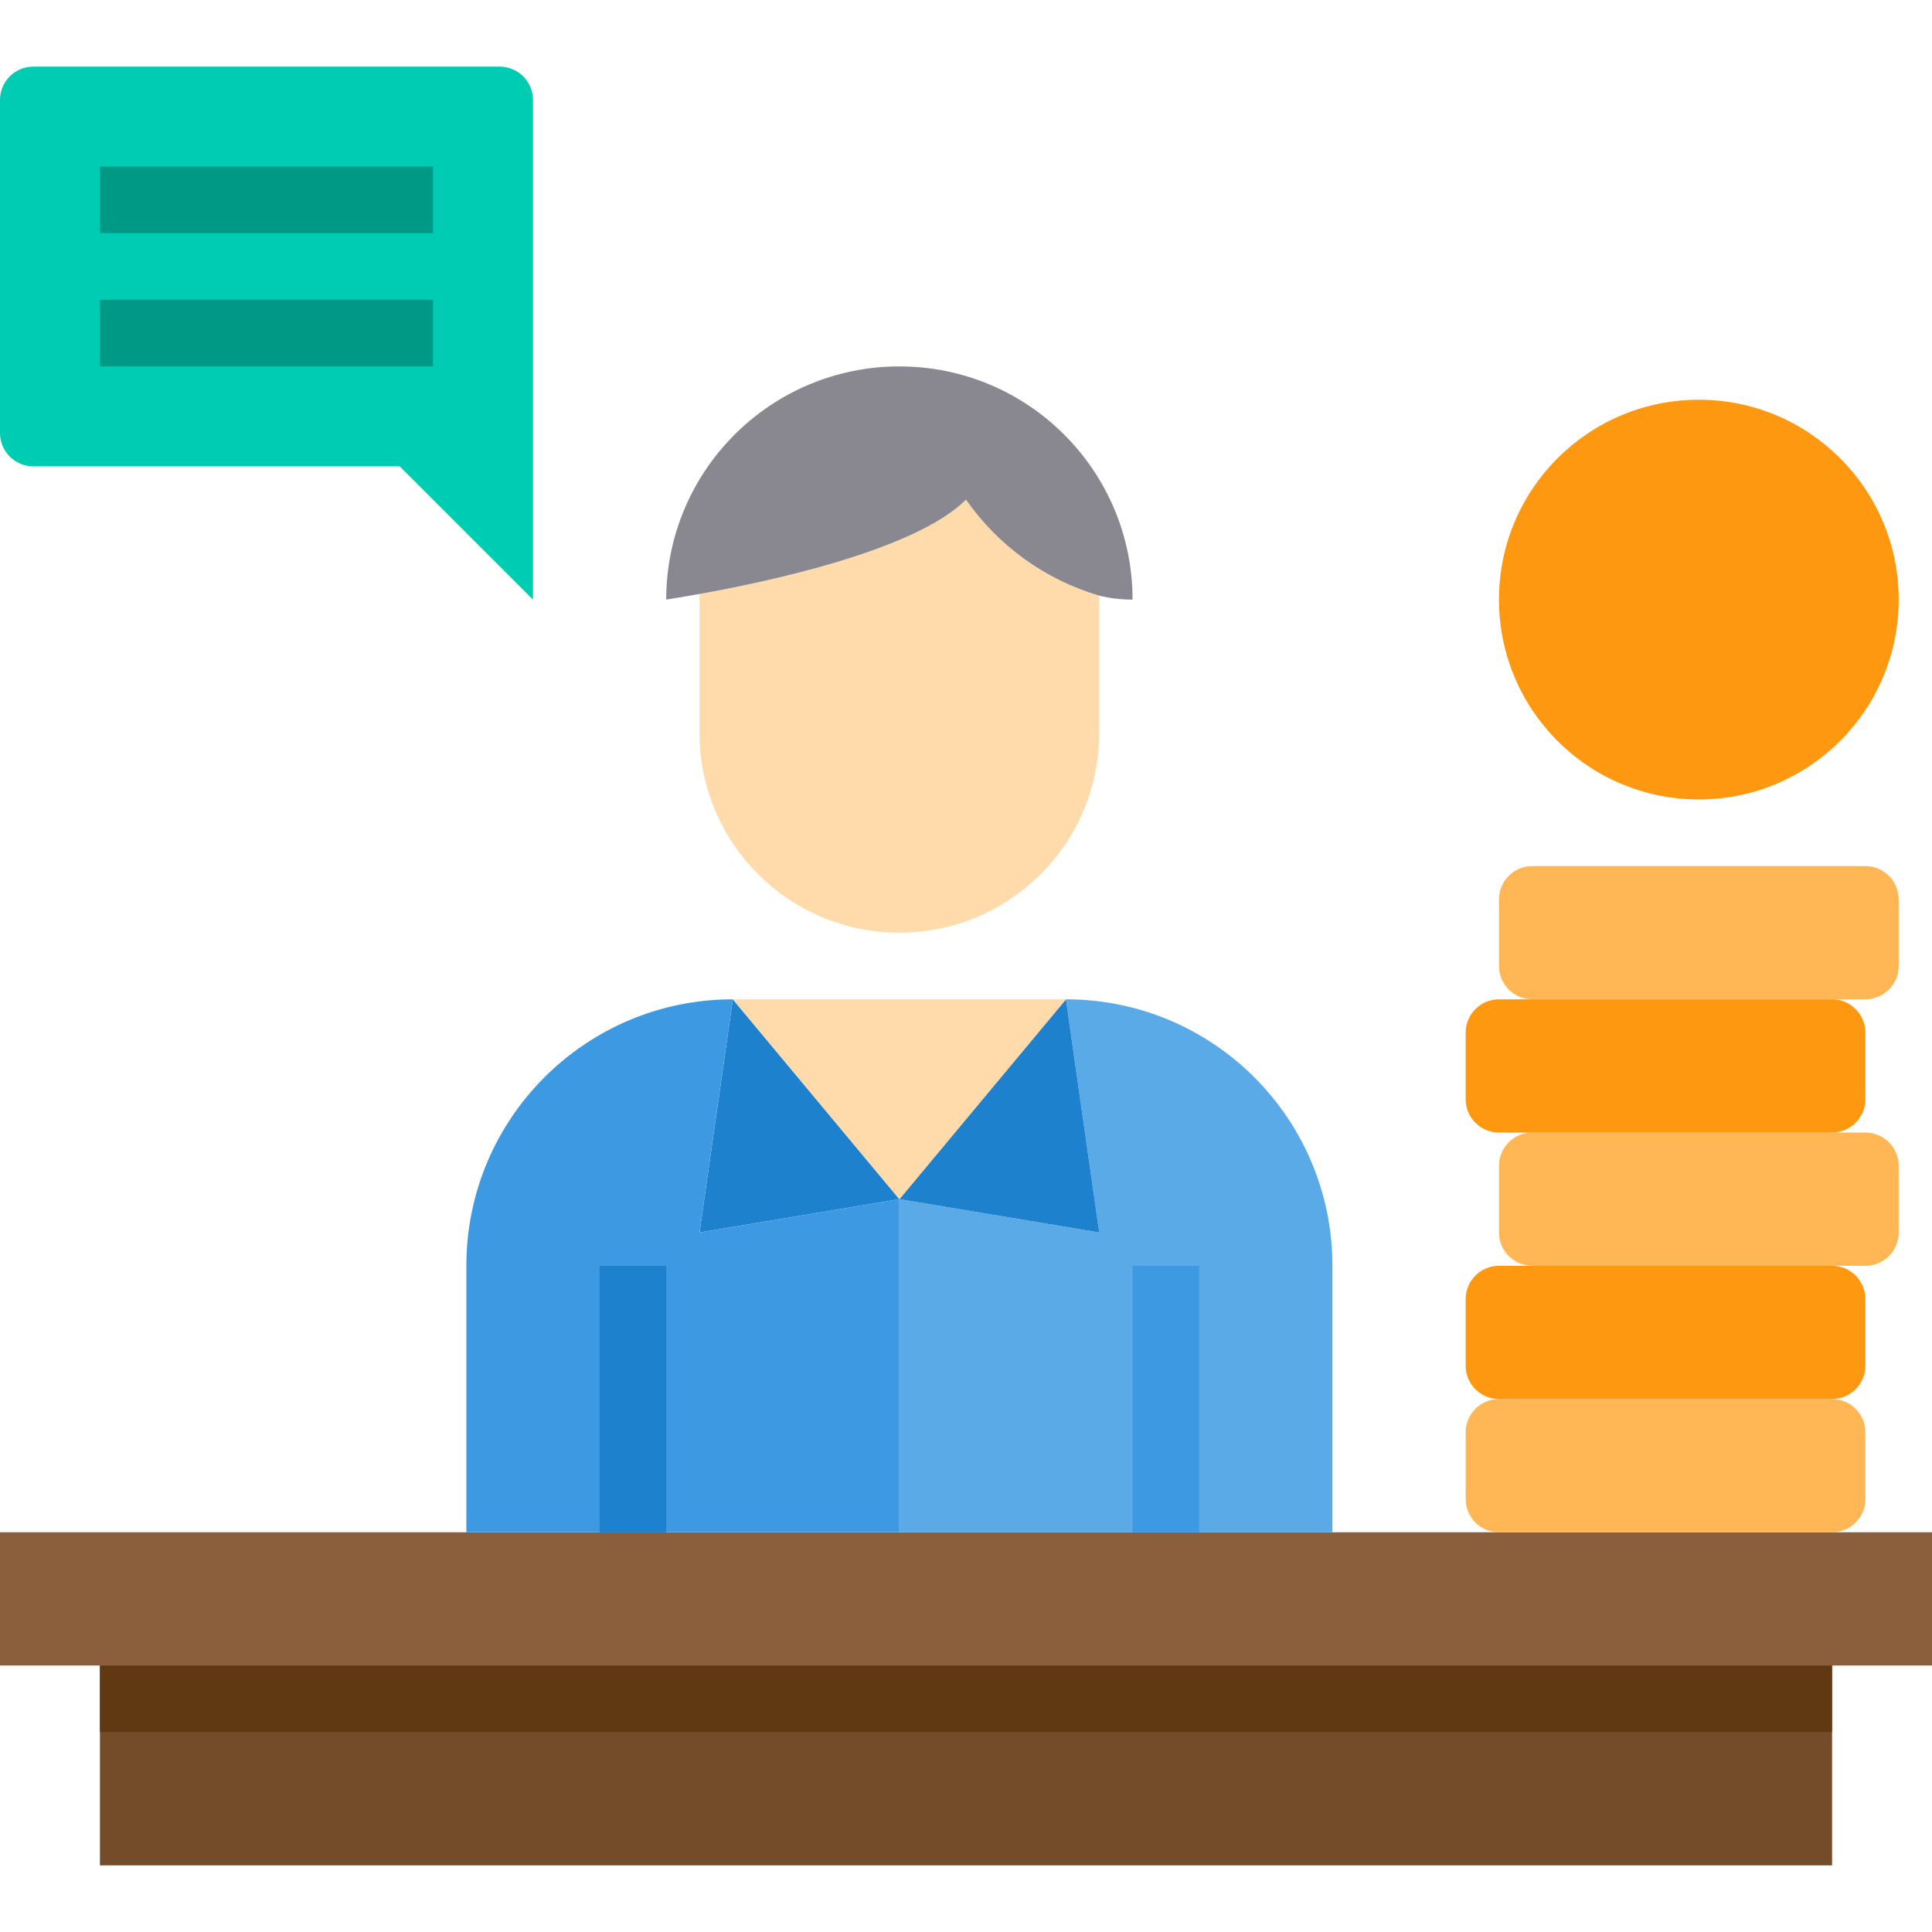 <svg height="464pt" viewBox="0 -16 464 464" width="464pt" xmlns="http://www.w3.org/2000/svg"><path d="m24 384h416v48h-416zm0 0" fill="#754c29"/><path d="m464 352v32h-464v-32zm0 0" fill="#8b5e3c"/><g fill="#ffb655"><path d="m456 200v16c0 4.418-3.582 8-8 8h-80c-4.418 0-8-3.582-8-8v-16c0-4.418 3.582-8 8-8h80c4.418 0 8 3.582 8 8zm0 0"/><path d="m448 256c4.418 0 8 3.582 8 8v16c0 4.418-3.582 8-8 8h-80c-4.418 0-8-3.582-8-8v-16c0-4.418 3.582-8 8-8zm0 0"/><path d="m360 320h80c4.418 0 8 3.582 8 8v16c0 4.418-3.582 8-8 8h-80c-4.418 0-8-3.582-8-8v-16c0-4.418 3.582-8 8-8zm0 0"/></g><path d="m448 296v16c0 4.418-3.582 8-8 8h-80c-4.418 0-8-3.582-8-8v-16c0-4.418 3.582-8 8-8h80c4.418 0 8 3.582 8 8zm0 0" fill="#ff9811"/><path d="m448 232v16c0 4.418-3.582 8-8 8h-80c-4.418 0-8-3.582-8-8v-16c0-4.418 3.582-8 8-8h80c4.418 0 8 3.582 8 8zm0 0" fill="#ff9811"/><path d="m456 128c0 26.508-21.492 48-48 48s-48-21.492-48-48 21.492-48 48-48 48 21.492 48 48zm0 0" fill="#ff9811"/><path d="m264 280-8-56c35.348 0 64 28.652 64 64v64h-104v-80zm0 0" fill="#5aaae7"/><path d="m256 224 8 56-48-8zm0 0" fill="#1e81ce"/><path d="m176 224 40 48-48 8zm0 0" fill="#1e81ce"/><path d="m168 280 48-8v80h-104v-64c0-35.348 28.652-64 64-64zm0 0" fill="#3d9ae2"/><path d="m256 224-40 48-40-48zm0 0" fill="#ffdaaa"/><path d="m264 128v32c0 26.508-21.492 48-48 48s-48-21.492-48-48v-32c-.016-.453.012-.91.078-1.359 16.082-2.879 51.684-10.402 63.922-22.641 7.719 11.078 18.973 19.203 31.922 23.039.062.316.09.641.078.961zm0 0" fill="#ffdaaa"/><path d="m272 128c-2.723.012-5.438-.312-8.078-.961-12.949-3.836-24.203-11.961-31.922-23.039-12.238 12.238-47.84 19.762-63.922 22.641-4.957.879-8.078 1.359-8.078 1.359 0-30.93 25.07-56 56-56s56 25.07 56 56zm0 0" fill="#898890"/><path d="m128 8v120l-32-32h-88c-4.418 0-8-3.582-8-8v-80c0-4.418 3.582-8 8-8h112c4.418 0 8 3.582 8 8zm0 0" fill="#00ccb3"/><path d="m24 384h416v16h-416zm0 0" fill="#603913"/><path d="m272 288h16v64h-16zm0 0" fill="#3d9ae2"/><path d="m144 288h16v64h-16zm0 0" fill="#1e81ce"/><path d="m24 24h80v16h-80zm0 0" fill="#009986"/><path d="m24 56h80v16h-80zm0 0" fill="#009986"/></svg>